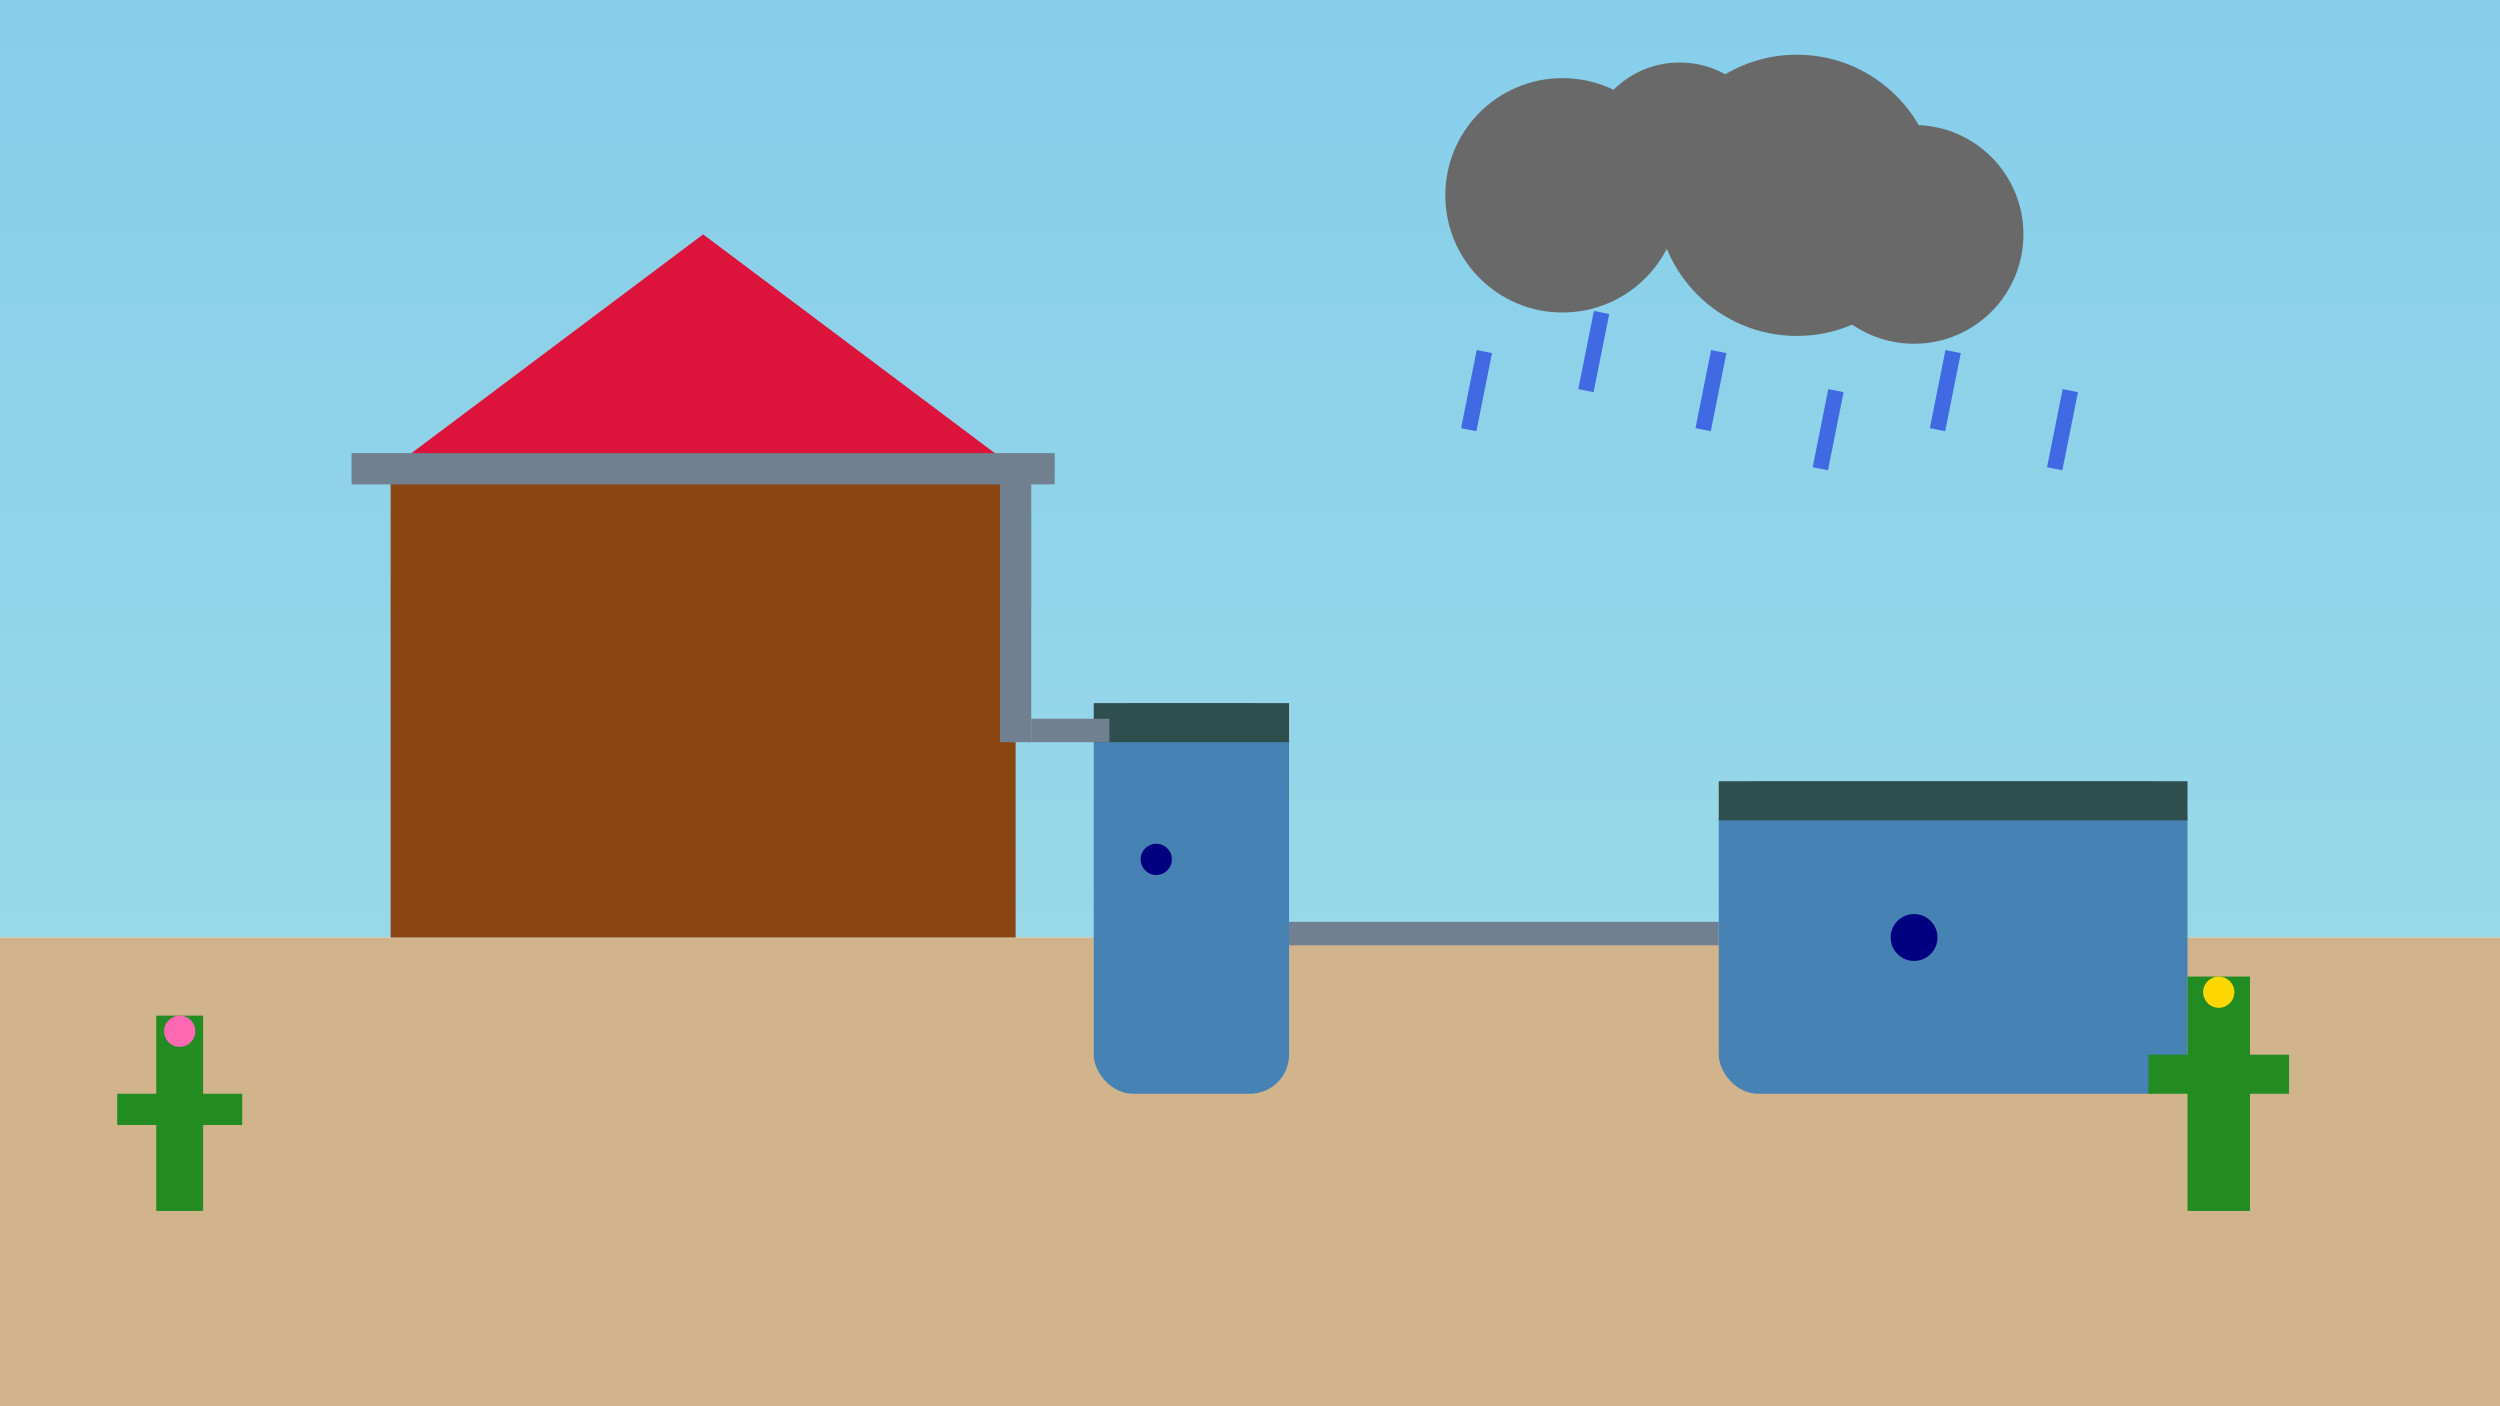 <svg viewBox="0 0 320 180" xmlns="http://www.w3.org/2000/svg">
  <defs>
    <linearGradient id="skyGradient" x1="0%" y1="0%" x2="0%" y2="100%">
      <stop offset="0%" style="stop-color:#87CEEB;stop-opacity:1" />
      <stop offset="100%" style="stop-color:#98D8E8;stop-opacity:1" />
    </linearGradient>
  </defs>
  
  <!-- Sky background -->
  <rect width="320" height="120" fill="url(#skyGradient)"/>
  
  <!-- Ground -->
  <rect x="0" y="120" width="320" height="60" fill="#D2B48C"/>
  
  <!-- House -->
  <rect x="50" y="60" width="80" height="60" fill="#8B4513"/>
  <polygon points="50,60 90,30 130,60" fill="#DC143C"/>
  
  <!-- Rain barrel -->
  <rect x="140" y="90" width="25" height="50" fill="#4682B4" rx="5"/>
  <rect x="140" y="90" width="25" height="5" fill="#2F4F4F"/>
  <circle cx="148" cy="110" r="2" fill="#000080"/>
  
  <!-- Gutter -->
  <rect x="45" y="58" width="90" height="4" fill="#708090"/>
  
  <!-- Downspout -->
  <rect x="128" y="60" width="4" height="35" fill="#708090"/>
  <rect x="132" y="92" width="10" height="3" fill="#708090"/>
  
  <!-- Rain clouds -->
  <circle cx="200" cy="25" r="15" fill="#696969"/>
  <circle cx="215" cy="20" r="12" fill="#696969"/>
  <circle cx="230" cy="25" r="18" fill="#696969"/>
  <circle cx="245" cy="30" r="14" fill="#696969"/>
  
  <!-- Rain drops -->
  <line x1="190" y1="45" x2="188" y2="55" stroke="#4169E1" stroke-width="2"/>
  <line x1="205" y1="40" x2="203" y2="50" stroke="#4169E1" stroke-width="2"/>
  <line x1="220" y1="45" x2="218" y2="55" stroke="#4169E1" stroke-width="2"/>
  <line x1="235" y1="50" x2="233" y2="60" stroke="#4169E1" stroke-width="2"/>
  <line x1="250" y1="45" x2="248" y2="55" stroke="#4169E1" stroke-width="2"/>
  <line x1="265" y1="50" x2="263" y2="60" stroke="#4169E1" stroke-width="2"/>
  
  <!-- Water collection tank -->
  <rect x="220" y="100" width="60" height="40" fill="#4682B4" rx="5"/>
  <rect x="220" y="100" width="60" height="5" fill="#2F4F4F"/>
  <circle cx="245" cy="120" r="3" fill="#000080"/>
  
  <!-- Pipe from barrel to tank -->
  <rect x="165" y="118" width="55" height="3" fill="#708090"/>
  
  <!-- Cacti (Arizona desert) -->
  <rect x="20" y="130" width="6" height="25" fill="#228B22"/>
  <rect x="15" y="140" width="16" height="4" fill="#228B22"/>
  <rect x="280" y="125" width="8" height="30" fill="#228B22"/>
  <rect x="275" y="135" width="18" height="5" fill="#228B22"/>
  
  <!-- Small flowers on cacti -->
  <circle cx="23" cy="132" r="2" fill="#FF69B4"/>
  <circle cx="284" cy="127" r="2" fill="#FFD700"/>
</svg>